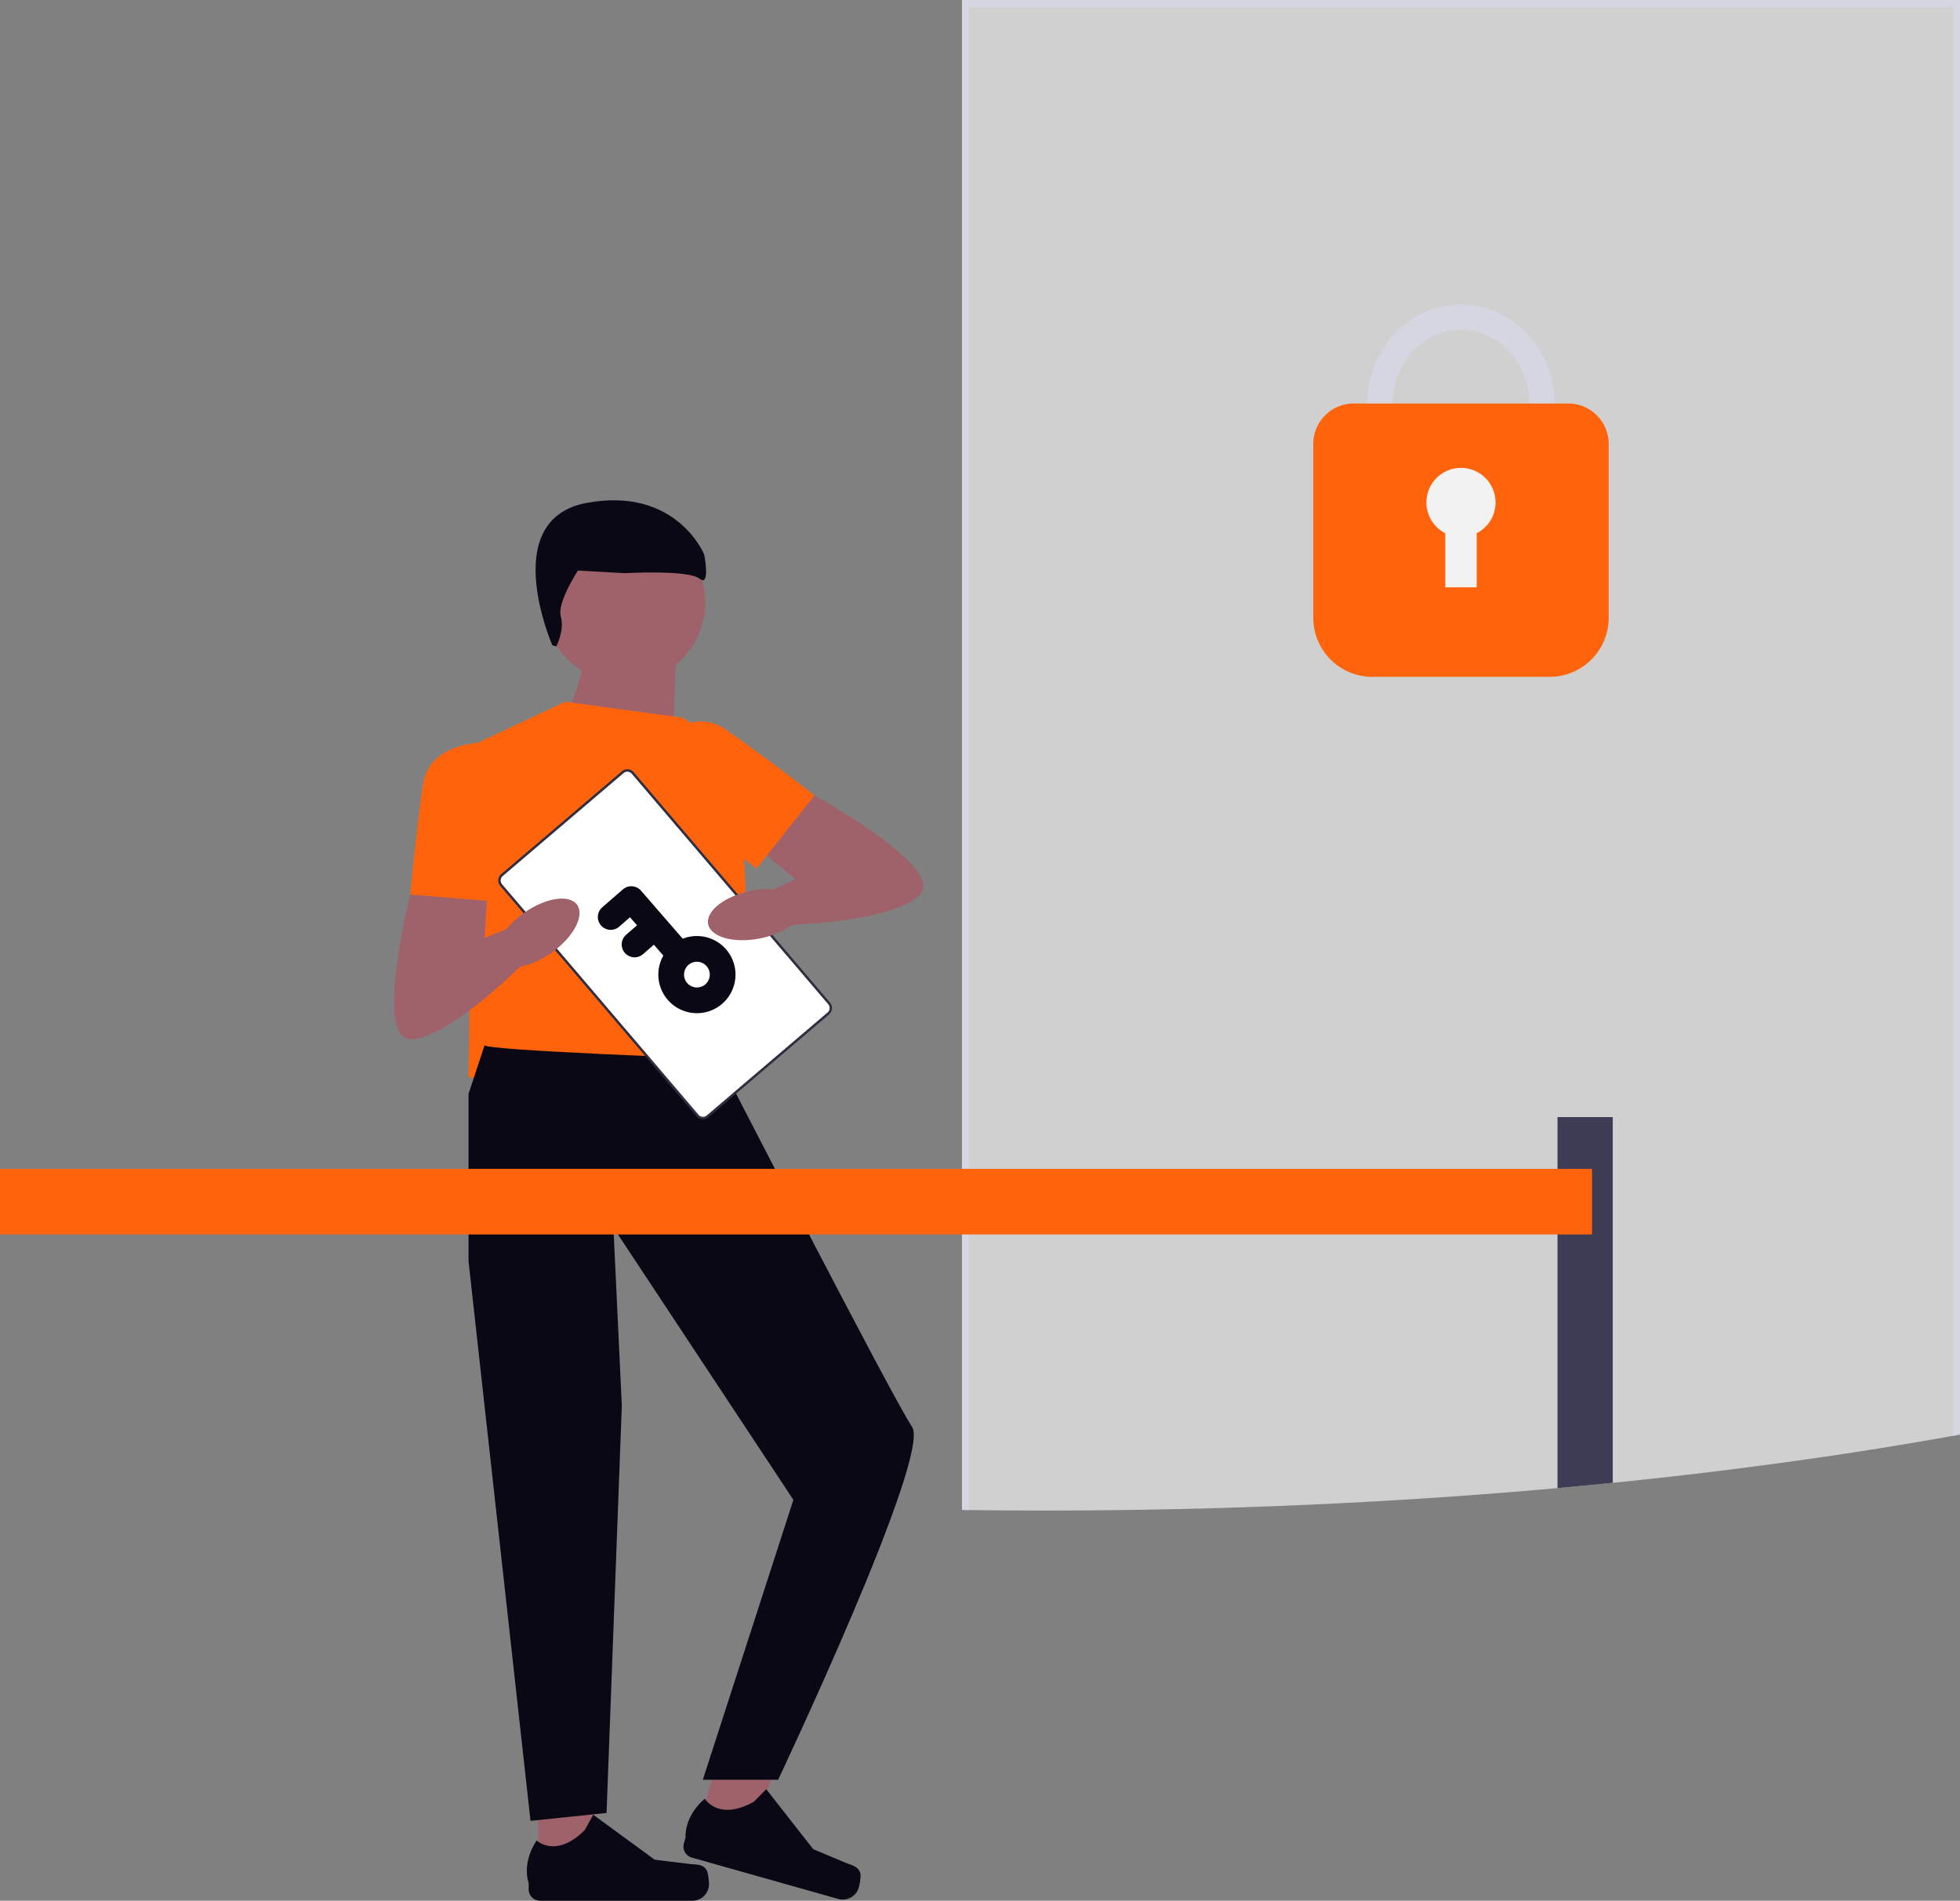 <svg xmlns="http://www.w3.org/2000/svg" width="798.922" height="774.848" viewBox="0 0 798.922 774.848" xmlns:xlink="http://www.w3.org/1999/xlink" role="img" artist="Katerina Limpitsouni" source="https://undraw.co/"><rect x="0" y="0" width="798.922" height="774.848" fill="#808080" stroke="none"/><g transform="translate(-720.266 -215.996)"><g transform="translate(880.894 416.032)"><path d="M334.2,84.913s10.938-21.875,8.756-41.554l36.4,18.863L377.95,98.032,334.2,84.913Z" transform="translate(-264.493 7.679)" fill="#9f616a"/><ellipse cx="32.841" cy="32.841" rx="32.841" ry="32.841" transform="translate(61.143 12.693)" fill="#9f616a"/><path d="M353.05,429.314H373.1l9.53-77.294H353.05Z" transform="translate(-294.294 133.506)" fill="#9f616a"/><path d="M397.891,413.146h0c.619,1.056.957,4.448.957,5.659h0a6.8,6.8,0,0,1-6.8,6.8H330a4.65,4.65,0,0,1-4.645-4.645v-2.59s-3.069-7.77,3.252-17.328c0,0,7.855,7.489,19.595-4.237l3.463-6.264,25.056,18.328,13.894,1.7c3.041.38,5.729-.056,7.292,2.576h-.014Z" transform="translate(-270.484 149.209)" fill="#090814"/><path d="M401.237,74.779l-48.128-6.56-37.19,17.5L313.737,221.33s91.47,10.937,105.884-3.28S423.1,90.094,423.1,90.094L401.223,74.779h.014Z" transform="translate(-283.402 17.813)" fill="#ff640c"/><path d="M8.531,45.174c1.028,5.743-3.1,11.923-3.1,11.923l-1.552-.64S-13.1,3.057,23.987.2s45.341,26,45.341,26,1.175,13.644-2.95,9.519-30.018-5.395-30.018-5.395l-18.93-3.055S7.5,39.43,8.531,45.174Z" transform="translate(54.751 7.263) rotate(-6)" fill="#090814"/><path d="M292.67,416.13l19.271,5.434,30.18-71.776-28.463-8.038Z" transform="translate(-168.796 129.32)" fill="#9f616a"/><path d="M352.823,417.468h0c.31,1.182-.3,4.533-.619,5.715h0a6.8,6.8,0,0,1-8.39,4.7L284.1,411.021a4.652,4.652,0,0,1-3.209-5.729l.7-2.492s-.845-8.305,7.841-15.794c0,0,5.518,9.347,20,1.239l5.039-5.1,19.13,24.437,12.894,5.419c2.815,1.182,5.532,1.506,6.32,4.462Z" transform="translate(-162.761 146.197)" fill="#090814"/><path d="M271.785,167.669l-6.56,19.848v68.2l25.266,228.17,30.993-3.218,6.227-166.041L324.29,242.05l73.353,110.98L360.727,467.145H391.42s62.543-132.12,54.6-143.845S366.97,173.257,366.97,173.257s-95.158-3.392-95.158-5.574h0Z" transform="translate(-234.876 58.355)" fill="#090814"/><path d="M396.236,111.729l-10.571,17.314s-14.949,58.756,0,58.995S430.794,158.1,430.794,158.1l-3.941-15.752-10.937,4.378,2.182-34.994H396.236Z" transform="translate(-379.02 35.55)" fill="#9f616a"/><path d="M423.644,80.678S388.65,74.512,385.37,97.415s-5.11,44.609-5.11,44.609l37.922,3.139,5.462-64.485Z" transform="translate(-373.616 22.584)" fill="#ff640c"/><path d="M374.084,229.193l49.382-42.081a2.884,2.884,0,0,0,.207-4.066L343.7,89.193a2.884,2.884,0,0,0-4.047-.441l-49.382,42.081a2.884,2.884,0,0,0-.207,4.066l79.978,93.854A2.884,2.884,0,0,0,374.084,229.193Z" transform="translate(-246.373 25.924)" fill="#fff"/><path d="M374.084,229.193l49.382-42.081a2.884,2.884,0,0,0,.207-4.066L343.7,89.193a2.884,2.884,0,0,0-4.047-.441l-49.382,42.081a2.884,2.884,0,0,0-.207,4.066l79.978,93.854A2.884,2.884,0,0,0,374.084,229.193Z" transform="translate(-246.373 25.924)" fill="none" stroke="#2f2e41" stroke-miterlimit="10" stroke-width="1"/><path d="M277.5,92.419l19.876,4.11s53.125,29.237,43.074,40.315-52.7,12.5-52.7,12.5l-8.812-13.64,10.67-5L262.551,108.4,277.5,92.419Z" transform="translate(-125.994 27.679)" fill="#9f616a"/><path d="M294.074,93.836s19.412-29.772,38.373-16.512S368.5,104.07,368.5,104.07L344.876,133.9,294.06,93.836h.014Z" transform="translate(-197.129 20.138)" fill="#ff640c"/><ellipse cx="9.882" cy="19.749" rx="9.882" ry="19.749" transform="translate(129.995 186.4) rotate(-101.44)" fill="#9f616a"/><ellipse cx="9.882" cy="19.749" rx="9.882" ry="19.749" transform="translate(48.162 199.779) rotate(-125.46)" fill="#9f616a"/></g><path d="M816.547,70V653.653c-.465.1-.929.183-1.408.253q-10.705,1.942-21.692,3.744-13.049,2.154-26.464,4.167-11.149,1.647-22.523,3.2-33.129,4.54-68.046,8.052-11.17,1.14-22.523,2.154c-66.089,5.94-136.332,9.15-209.164,9.15q-15.477,0-30.771-.2c-.479,0-.943,0-1.408-.014V70Z" transform="translate(701.233 147.408)" fill="#f2f2f2" opacity="0.7" style="isolation:isolate"/><path d="M815.547,262.957v1.731l.183-.366A7.744,7.744,0,0,0,815.547,262.957Zm-402.59,183.9-1.408-1.14v126.52h1.408V684.565c.464.014.929.014,1.408.014V361.521c-.465.253-.929.493-1.408.732ZM411.55,69v615.54c.464.014.929.028,1.408.028s.929.014,1.408.014V71.812H815.547v582.5c.479-.07.943-.155,1.408-.253.464-.07.943-.155,1.408-.253V69H411.55Z" transform="translate(700.825 147)" fill="#d6d6e3"/><path d="M606.523,392.5V541.6q-11.17,1.14-22.523,2.154V392.5Z" transform="translate(771.126 278.877)" fill="#3f3d56"/><rect width="648.93" height="26.745" transform="translate(720.266 692.49)" fill="#ff640c"/><g transform="matrix(-0.07, 0.998, -0.998, -0.07, 1022.411, 580.41)"><path d="M15.72,31.441a15.72,15.72,0,1,1,15.72-15.72A15.738,15.738,0,0,1,15.72,31.441Zm0-20.96a5.24,5.24,0,1,0,5.24,5.24A5.246,5.246,0,0,0,15.72,10.48Z" transform="translate(18.341 0)" fill="#090814"/><path d="M13.1,39.3A5.224,5.224,0,0,1,9.4,37.766l-7.86-7.86a5.24,5.24,0,0,1,0-7.411L22.5,1.535a5.24,5.24,0,0,1,7.411,7.411L12.651,26.2l4.155,4.155A5.24,5.24,0,0,1,13.1,39.3Z" transform="translate(0 18.341)" fill="#090814"/><path d="M13.1,18.34A5.224,5.224,0,0,1,9.4,16.806l-7.86-7.86A5.24,5.24,0,0,1,8.946,1.535l7.86,7.86A5.24,5.24,0,0,1,13.1,18.34Z" transform="translate(10.48 28.821)" fill="#090814"/></g><g transform="translate(1255.578 340.147)"><path d="M553.466,494.094c-21.04,0-38.174-18.191-38.174-40.55s17.124-40.55,38.174-40.55,38.174,18.191,38.174,40.55S574.515,494.094,553.466,494.094Zm0-70.857c-15.4,0-27.926,13.594-27.926,30.3s12.528,30.3,27.926,30.3,27.927-13.6,27.927-30.3-12.528-30.3-27.927-30.3Z" transform="translate(-493.261 -412.993)" fill="#d6d6e3"/><path d="M592.851,558.846H520.543A24.071,24.071,0,0,1,496.5,534.8V463.883a16.484,16.484,0,0,1,16.47-16.47h87.468a16.481,16.481,0,0,1,16.47,16.47V534.8a24.071,24.071,0,0,1-24.055,24.047Z" transform="translate(-496.5 -407.077)" fill="#ff640c"/><path d="M564.021,483.91a14.089,14.089,0,1,0-20.493,12.539v22.044h12.817V496.449a14.077,14.077,0,0,0,7.676-12.539Z" transform="translate(-489.731 -403.226)" fill="#f2f2f2"/></g></g></svg>